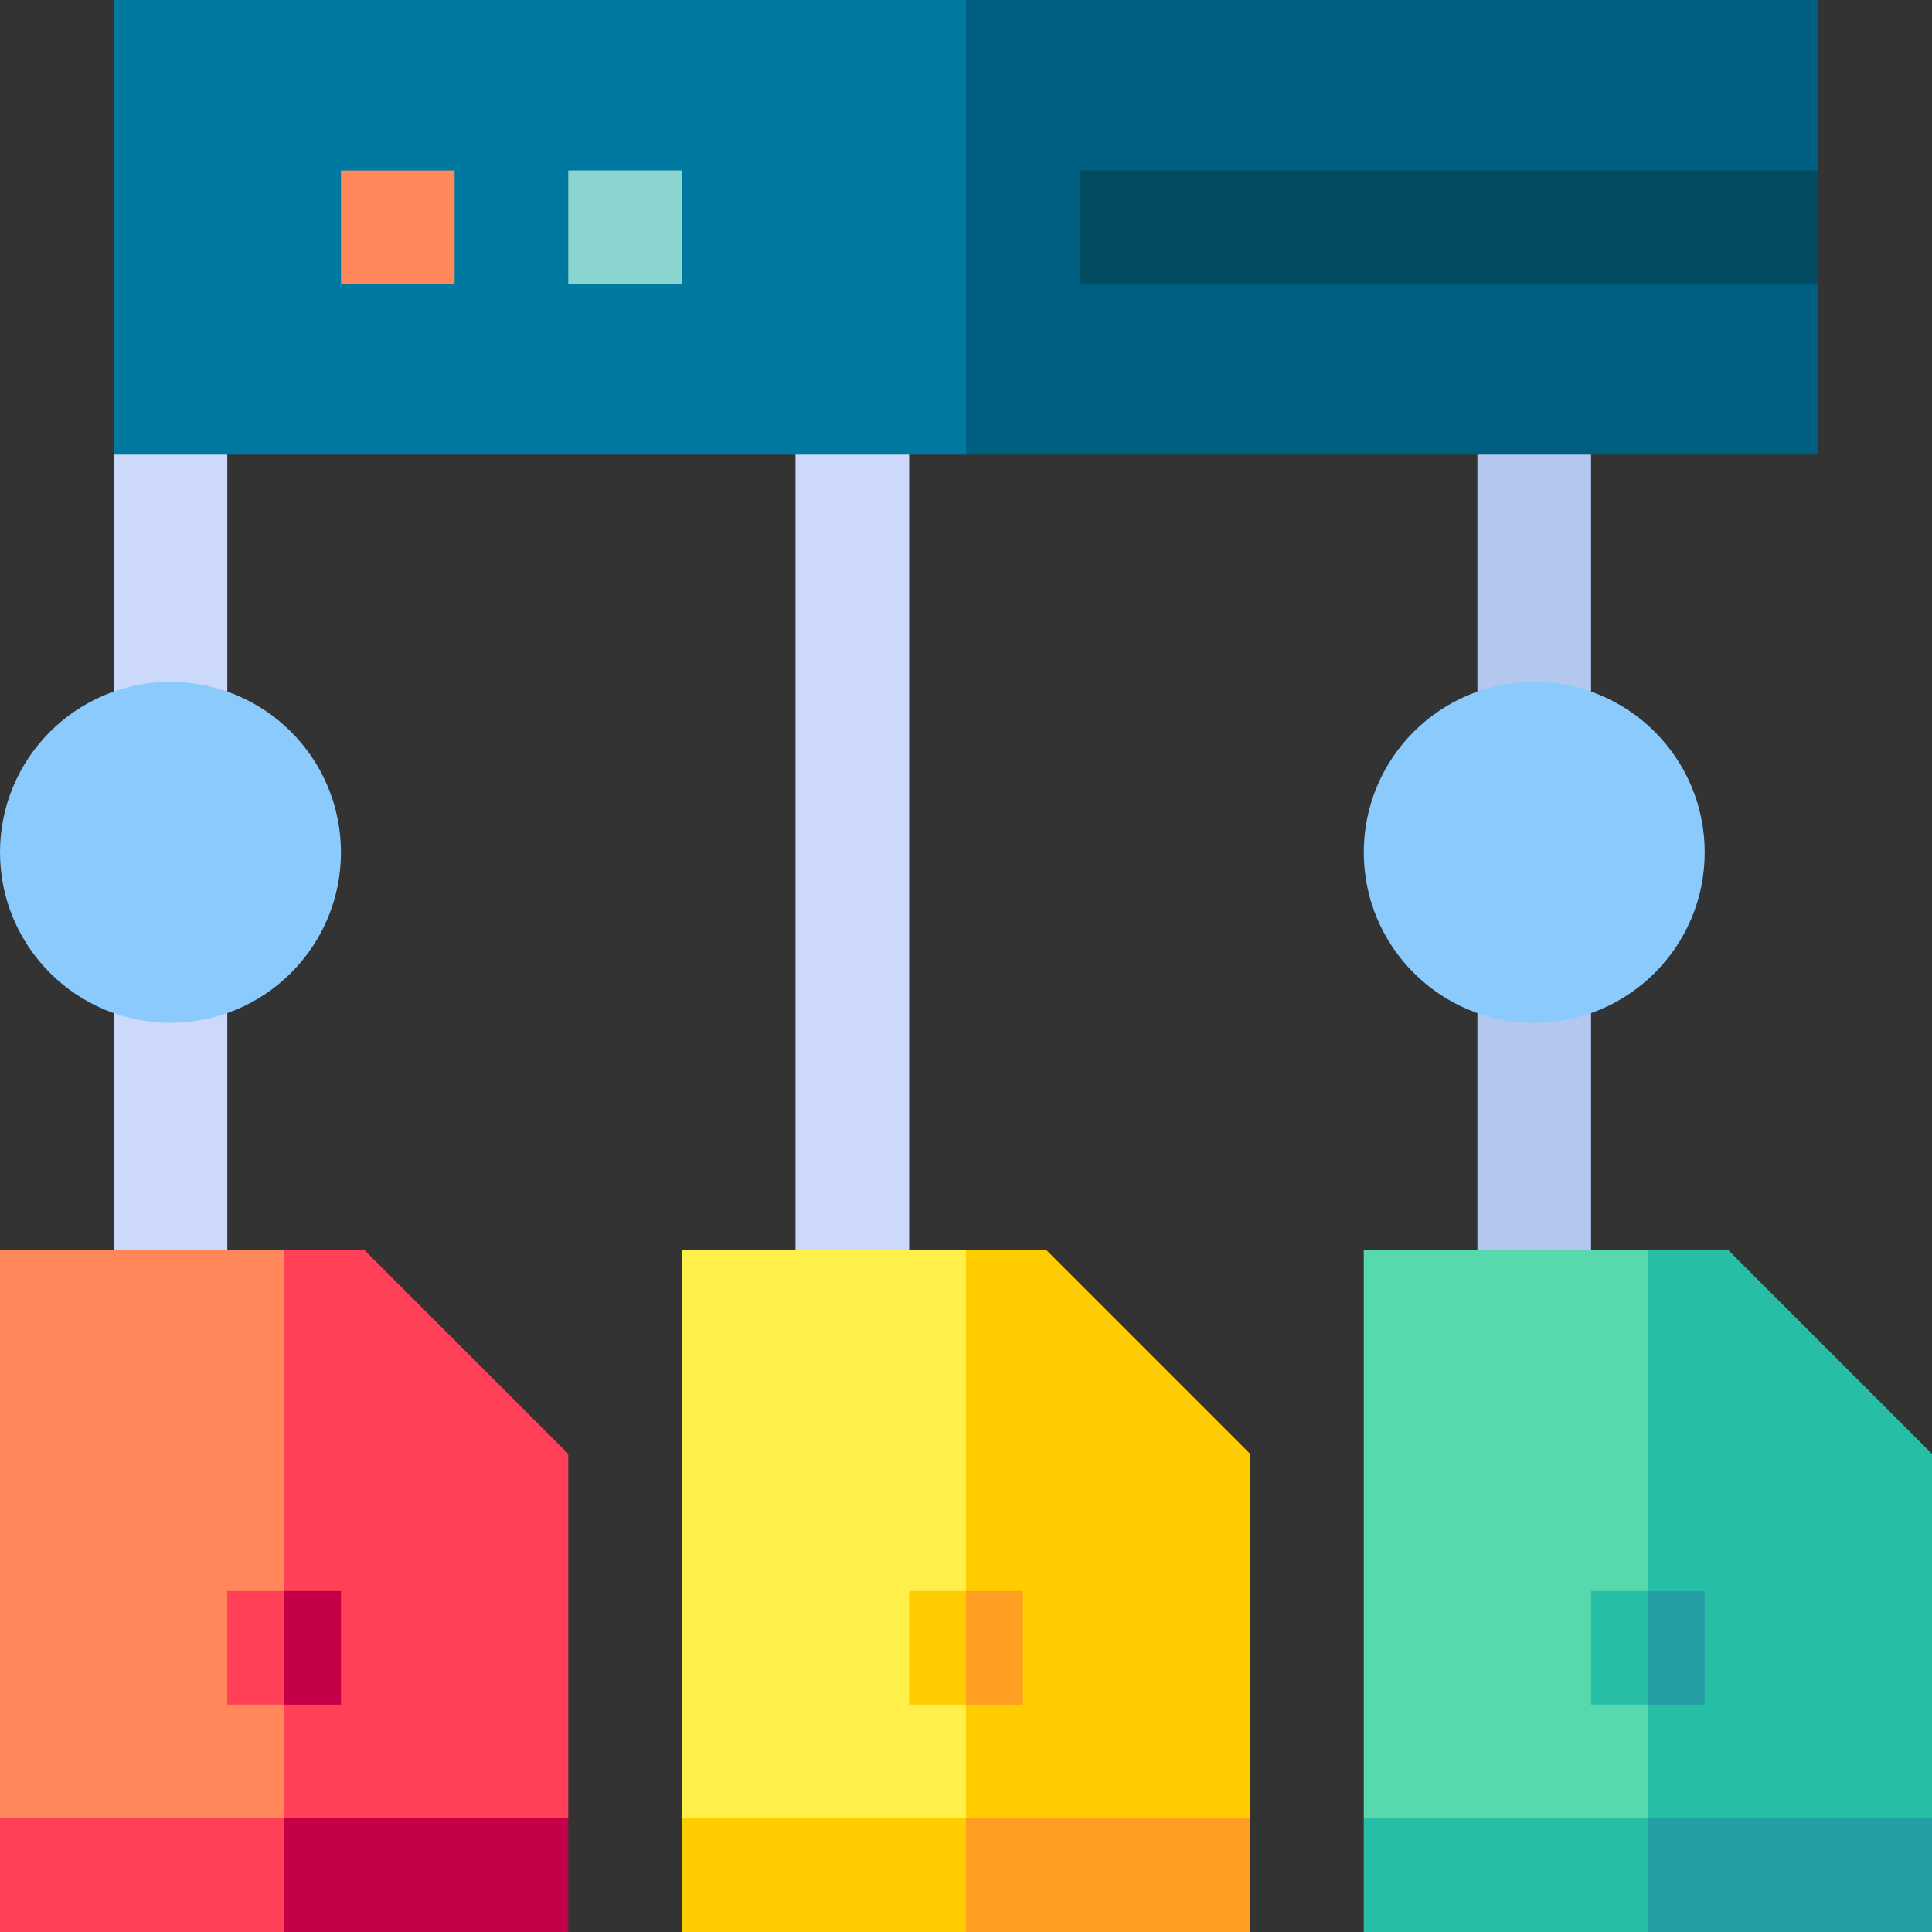<svg id="Capa_1" enable-background="new 0 0 510 510" height="512" viewBox="0 0 510 510" width="512" xmlns="http://www.w3.org/2000/svg"><rect x="0" y="0" width="510" height="510" fill="#333333" stroke="none"/><g><path d="m390 182.58 15 12.42 15-12.42c0-20.869 0-41.725 0-62.58l-15-15-15 15z" fill="#b3c7ef"/><path d="m390 267.42v62.58l15 15 15-15c0-20.869 0-41.726 0-62.58l-15-12.42z" fill="#b3c7ef"/><g fill="#cdd9fb"><path d="m45 255-15 12.42v62.58l15 15 15-15c0-20.869 0-41.726 0-62.58z"/><path d="m45 195 15-12.42c0-20.869 0-41.725 0-62.58l-15-15-15 15v62.58z"/><path d="m240 330-15 15-15-15c0-11.664 0-198.336 0-210l15-15 15 15z"/></g><circle cx="45" cy="225" fill="#8bcafc" r="45"/><circle cx="405" cy="225" fill="#8bcafc" r="45"/><g><path d="m360 330v150l37.5 15 37.5-15 15-75-15-75c-20.194 0-63.236 0-75 0z" fill="#57d9ad"/><path d="m510 383.787c-6.504-6.504-47.24-47.24-53.787-53.787-7.419 0-13.794 0-21.213 0v150l37.5 15 37.5-15c0-26.145 0-80.927 0-96.213z" fill="#26bfa6"/><path d="m420 420v30h15l9-15-9-15z" fill="#26bfa6"/><path d="m435 420h15v30h-15z" fill="#269ea6"/><path d="m360 480v30h75l15-15-15-15z" fill="#26bfa6"/><path d="m510 480h-75v30h75c0-10.492 0-19.508 0-30z" fill="#269ea6"/></g><path d="m30 0v120h225l15-60-15-60c-15.191 0-209.806 0-225 0z" fill="#0079a1"/><path d="m480 0c-15.191 0-209.806 0-225 0v120h225v-45l-15-15 15-15z" fill="#005f80"/><path d="m120 75c-10.492 0-19.508 0-30 0v-30h30z" fill="#ff8759"/><path d="m180 75c-10.492 0-19.508 0-30 0v-30h30z" fill="#8ad5d0"/><path d="m285 75h195c0-10.492 0-19.508 0-30h-195z" fill="#014c60"/><g><path d="m180 330v150l37.5 15 37.5-15 15-75-15-75c-20.194 0-63.236 0-75 0z" fill="#ffef4a"/><path d="m330 383.787c-6.504-6.504-47.24-47.24-53.787-53.787-7.419 0-13.794 0-21.213 0v150l37.5 15 37.5-15z" fill="#fc0"/><path d="m240 420v30h15l9-15-9-15z" fill="#fc0"/><path d="m255 420h15v30h-15z" fill="#ff9e22"/><path d="m180 480v30h75l15-15-15-15z" fill="#fc0"/><path d="m330 480h-75v30h75z" fill="#ff9e22"/></g><g><path d="m0 330v150l37.5 15 37.5-15 15-75-15-75c-20.194 0-63.236 0-75 0z" fill="#ff8759"/><path d="m150 383.787c-6.504-6.504-47.24-47.24-53.787-53.787-7.419 0-13.794 0-21.213 0v150l37.5 15 37.5-15z" fill="#ff4057"/><path d="m60 420v30h15l9-15-9-15z" fill="#ff4057"/><path d="m75 420h15v30h-15z" fill="#c40048"/><path d="m0 480v30h75l15-15-15-15z" fill="#ff4057"/><path d="m150 480h-75v30h75z" fill="#c40048"/></g></g></svg>